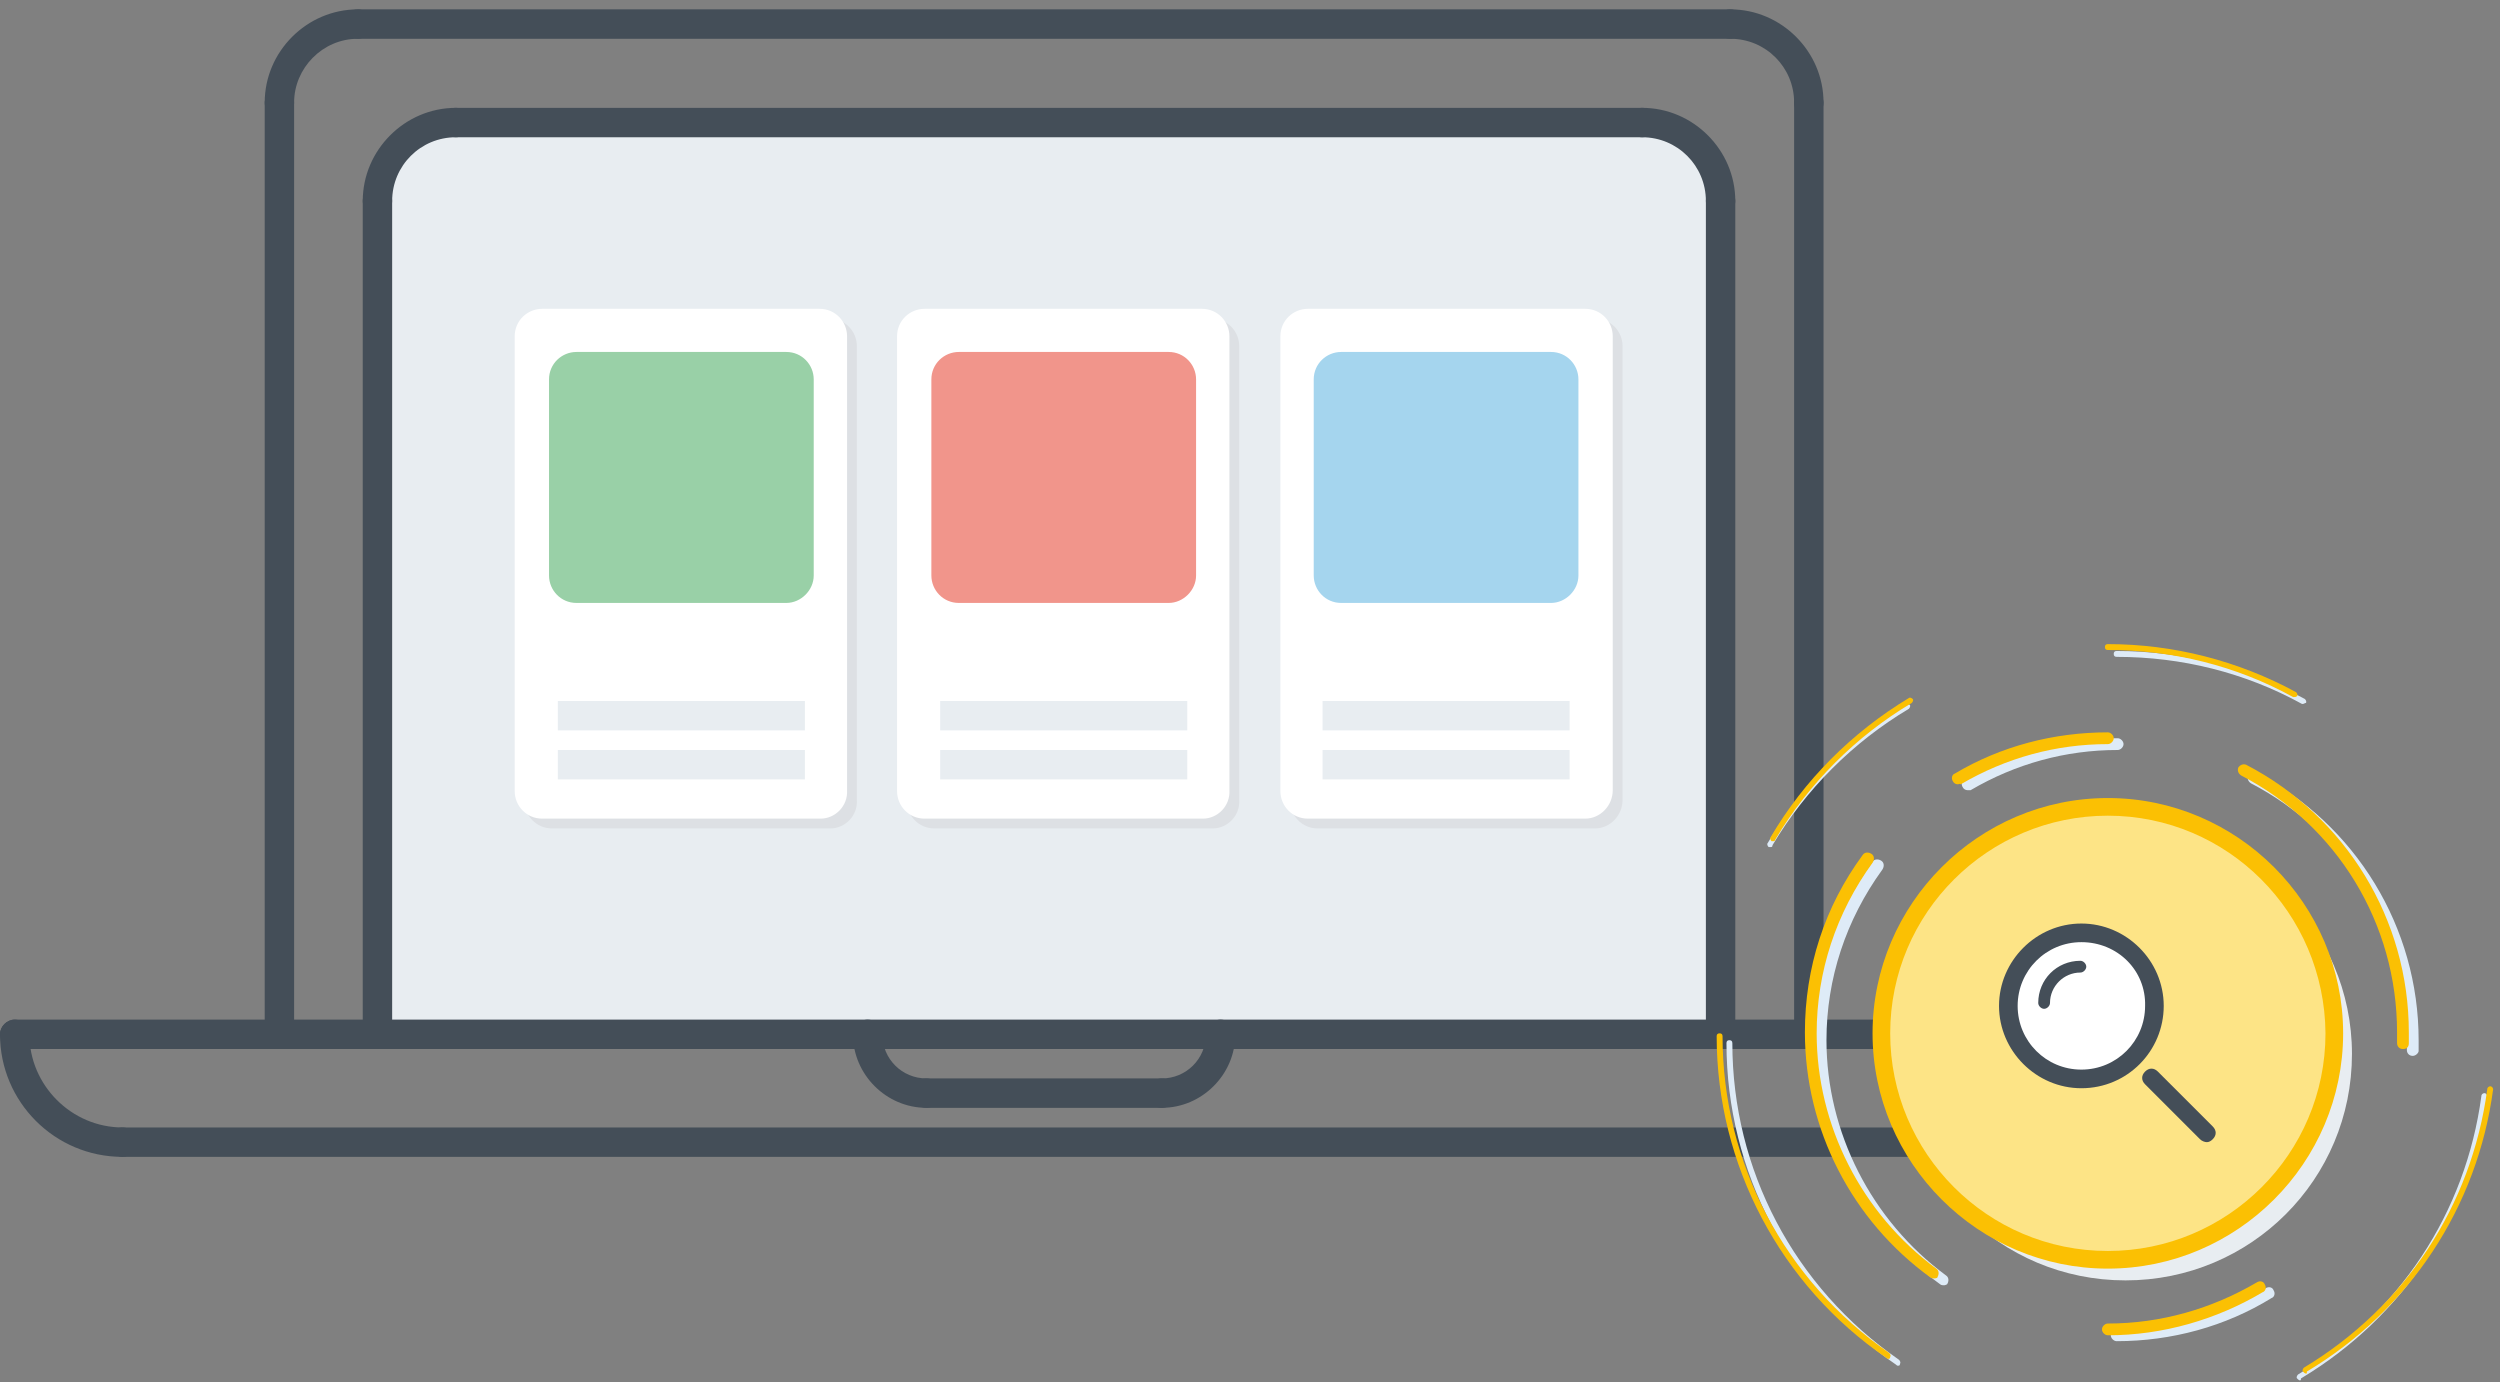 <?xml version="1.0" encoding="UTF-8"?>
<svg width="255px" height="141px" viewBox="0 0 255 141" version="1.1" xmlns="http://www.w3.org/2000/svg" xmlns:xlink="http://www.w3.org/1999/xlink">
    <rect x="0" y="0" width="255" height="141" fill="#808080" stroke="none"/>
    <!-- Generator: Sketch 40.3 (33839) - http://www.bohemiancoding.com/sketch -->
    <title>Illustration_1</title>
    <desc>Created with Sketch.</desc>
    <defs></defs>
    <g id="Page-1" stroke="none" stroke-width="1" fill="none" fill-rule="evenodd">
        <g id="Illustration_1">
            <path d="M175.5,20.5 L175.5,105.5 L38.5,105.5 L38.5,20.5 C38.5,16.1 42.1,12.5 46.5,12.5 L167.5,12.5 C171.9,12.5 175.5,16.1 175.5,20.5 L175.5,20.5 L175.5,20.5 L175.5,20.5 Z" id="Fill-1" fill="#E8EDF1"></path>
            <path d="M216.5,107 L1.5,107 C0.7,107 0,106.3 0,105.5 C0,104.7 0.7,104 1.5,104 L216.5,104 C217.3,104 218,104.7 218,105.5 C218,106.3 217.3,107 216.5,107" id="Fill-3" fill="#444E58"></path>
            <g id="Group-7" transform="translate(35, 0.755)" fill="#444E58">
                <g id="Fill-5-Clipped">
                    <path d="M141.5,3.2 L1.5,3.2 C0.7,3.2 0,2.6 0,1.7 C0,0.8 0.7,0.2 1.5,0.2 L141.5,0.2 C142.3,0.2 143,0.9 143,1.7 C143,2.5 142.3,3.2 141.5,3.2" id="Fill-5"></path>
                </g>
            </g>
            <path d="M205.5,118 L12.5,118 C11.7,118 11,117.3 11,116.5 C11,115.7 11.7,115 12.5,115 L205.5,115 C206.3,115 207,115.7 207,116.5 C207,117.3 206.3,118 205.5,118" id="Fill-8" fill="#444E58"></path>
            <path d="M205.5,118 C204.7,118 204,117.3 204,116.5 C204,115.7 204.7,115 205.5,115 C210.7,115 215,110.7 215,105.5 C215,104.7 215.7,104 216.5,104 C217.3,104 218,104.7 218,105.5 C218,112.4 212.4,118 205.5,118" id="Fill-10" fill="#444E58"></path>
            <path d="M12.5,118 C5.6,118 0,112.4 0,105.5 C0,104.7 0.7,104 1.5,104 C2.3,104 3,104.7 3,105.5 C3,110.7 7.3,115 12.5,115 C13.3,115 14,115.7 14,116.5 C14,117.3 13.3,118 12.5,118" id="Fill-12" fill="#444E58"></path>
            <path d="M94.5,113 C90.4,113 87,109.6 87,105.5 C87,104.7 87.7,104 88.5,104 C89.3,104 90,104.7 90,105.5 C90,108 92,110 94.5,110 C95.3,110 96,110.7 96,111.5 C96,112.3 95.3,113 94.5,113" id="Fill-14" fill="#444E58"></path>
            <path d="M118.5,113 C117.7,113 117,112.3 117,111.5 C117,110.7 117.7,110 118.5,110 C121,110 123,108 123,105.5 C123,104.7 123.7,104 124.5,104 C125.3,104 126,104.7 126,105.5 C126,109.6 122.6,113 118.5,113" id="Fill-16" fill="#444E58"></path>
            <path d="M118.5,113 L94.5,113 C93.7,113 93,112.3 93,111.5 C93,110.7 93.7,110 94.5,110 L118.5,110 C119.3,110 120,110.7 120,111.5 C120,112.3 119.3,113 118.5,113" id="Fill-18" fill="#444E58"></path>
            <path d="M184.5,107 C183.7,107 183,106.3 183,105.5 L183,10.5 C183,9.7 183.7,9 184.5,9 C185.3,9 186,9.7 186,10.5 L186,105.5 C186,106.3 185.3,107 184.5,107" id="Fill-20" fill="#444E58"></path>
            <path d="M175.5,107 C174.7,107 174,106.3 174,105.5 L174,20.5 C174,19.7 174.7,19 175.5,19 C176.3,19 177,19.7 177,20.5 L177,105.5 C177,106.3 176.3,107 175.5,107" id="Fill-22" fill="#444E58"></path>
            <g id="Group-26" transform="translate(175, 0.755)" fill="#444E58">
                <g id="Fill-24-Clipped">
                    <path d="M9.5,11.2 C8.7,11.2 8,10.6 8,9.7 C8,6.1 5.1,3.2 1.5,3.2 C0.7,3.2 0,2.6 0,1.7 C0,0.8 0.7,0.2 1.5,0.2 C6.7,0.2 11,4.5 11,9.7 C11,10.6 10.3,11.2 9.5,11.2" id="Fill-24"></path>
                </g>
            </g>
            <path d="M175.5,22 C174.7,22 174,21.3 174,20.5 C174,16.9 171.1,14 167.5,14 C166.7,14 166,13.3 166,12.5 C166,11.7 166.7,11 167.5,11 C172.7,11 177,15.3 177,20.5 C177,21.3 176.3,22 175.5,22" id="Fill-27" fill="#444E58"></path>
            <path d="M28.5,107 C27.7,107 27,106.3 27,105.5 L27,10.5 C27,9.7 27.7,9 28.5,9 C29.3,9 30,9.7 30,10.5 L30,105.5 C30,106.3 29.3,107 28.5,107" id="Fill-29" fill="#444E58"></path>
            <g id="Group-33" transform="translate(27, 0.755)" fill="#444E58">
                <g id="Fill-31-Clipped">
                    <path d="M1.5,11.2 C0.7,11.2 0,10.6 0,9.7 C0,4.5 4.3,0.2 9.5,0.2 C10.3,0.2 11,0.9 11,1.7 C11,2.5 10.3,3.2 9.5,3.2 C5.9,3.2 3,6.2 3,9.7 C3,10.6 2.3,11.2 1.5,11.2" id="Fill-31"></path>
                </g>
            </g>
            <path d="M167.5,14 L46.5,14 C45.7,14 45,13.3 45,12.5 C45,11.7 45.7,11 46.5,11 L167.5,11 C168.3,11 169,11.7 169,12.5 C169,13.3 168.3,14 167.5,14" id="Fill-34" fill="#444E58"></path>
            <path d="M38.5,107 C37.7,107 37,106.3 37,105.5 L37,20.5 C37,19.7 37.7,19 38.5,19 C39.3,19 40,19.7 40,20.5 L40,105.5 C40,106.3 39.3,107 38.5,107" id="Fill-36" fill="#444E58"></path>
            <path d="M38.5,22 C37.7,22 37,21.3 37,20.5 C37,15.3 41.3,11 46.5,11 C47.3,11 48,11.7 48,12.5 C48,13.3 47.3,14 46.5,14 C42.9,14 40,16.9 40,20.5 C40,21.3 39.3,22 38.5,22" id="Fill-38" fill="#444E58"></path>
            <path d="M84.7,84.5 L56.3,84.5 C54.7,84.5 53.5,83.2 53.5,81.7 L53.5,35.3 C53.5,33.7 54.8,32.5 56.3,32.5 L84.6,32.5 C86.2,32.5 87.4,33.8 87.4,35.3 L87.4,81.6 C87.5,83.2 86.2,84.5 84.7,84.5" id="Fill-40" fill="#DDE0E4"></path>
            <path d="M123.7,84.5 L95.3,84.5 C93.7,84.5 92.5,83.2 92.5,81.7 L92.5,35.3 C92.5,33.7 93.8,32.5 95.3,32.5 L123.6,32.5 C125.2,32.5 126.4,33.8 126.4,35.3 L126.4,81.6 C126.5,83.2 125.2,84.5 123.7,84.5" id="Fill-42" fill="#DDE0E4"></path>
            <path d="M162.7,84.5 L134.4,84.5 C132.8,84.5 131.6,83.2 131.6,81.7 L131.6,35.3 C131.6,33.7 132.9,32.5 134.4,32.5 L162.7,32.5 C164.3,32.5 165.5,33.8 165.5,35.3 L165.5,81.6 C165.5,83.2 164.2,84.5 162.7,84.5" id="Fill-44" fill="#DDE0E4"></path>
            <path d="M83.7,83.5 L55.3,83.5 C53.7,83.5 52.5,82.2 52.5,80.7 L52.5,34.3 C52.5,32.7 53.8,31.5 55.3,31.5 L83.6,31.5 C85.2,31.5 86.4,32.8 86.4,34.3 L86.4,80.6 C86.5,82.2 85.2,83.5 83.7,83.5" id="Fill-46" fill="#FFFFFF"></path>
            <path d="M80.2,61.5 L58.8,61.5 C57.2,61.5 56,60.2 56,58.7 L56,38.7 C56,37.1 57.3,35.9 58.8,35.9 L80.2,35.9 C81.8,35.9 83,37.2 83,38.7 L83,58.7 C83,60.2 81.7,61.5 80.2,61.5" id="Fill-48" fill="#99D0A7"></path>
            <g id="Fill-50-Clipped" transform="translate(56, 71)" fill="#E8EDF1">
                <polygon id="Fill-50" points="0.9 3.5 26.1 3.5 26.1 0.5 0.9 0.5"></polygon>
            </g>
            <g id="Fill-52-Clipped" transform="translate(56, 76)" fill="#E8EDF1">
                <polygon id="Fill-52" points="0.9 3.5 26.1 3.5 26.1 0.5 0.9 0.5"></polygon>
            </g>
            <g id="Fill-53-Clipped" transform="translate(91, 31)" fill="#FFFFFF">
                <path d="M31.7,52.5 L3.3,52.5 C1.7,52.5 0.5,51.2 0.5,49.7 L0.5,3.3 C0.5,1.7 1.8,0.5 3.3,0.5 L31.6,0.5 C33.2,0.5 34.4,1.8 34.4,3.3 L34.4,49.6 C34.5,51.2 33.2,52.5 31.7,52.5" id="Fill-53"></path>
            </g>
            <g id="Fill-54-Clipped" transform="translate(95, 35)" fill="#F1958B">
                <path d="M24.2,26.5 L2.8,26.5 C1.2,26.5 0,25.2 0,23.7 L0,3.7 C0,2.1 1.3,0.9 2.8,0.9 L24.2,0.9 C25.8,0.9 27,2.2 27,3.7 L27,23.7 C27,25.2 25.7,26.5 24.2,26.5" id="Fill-54"></path>
            </g>
            <g id="Fill-55-Clipped" transform="translate(95, 71)" fill="#E8EDF1">
                <polygon id="Fill-55" points="0.9 3.5 26.1 3.5 26.1 0.5 0.9 0.5"></polygon>
            </g>
            <g id="Fill-56-Clipped" transform="translate(95, 76)" fill="#E8EDF1">
                <polygon id="Fill-56" points="0.9 3.5 26.1 3.5 26.1 0.5 0.9 0.5"></polygon>
            </g>
            <g id="Fill-57-Clipped" transform="translate(130, 31)" fill="#FFFFFF">
                <path d="M31.7,52.5 L3.4,52.5 C1.8,52.5 0.6,51.2 0.6,49.7 L0.6,3.3 C0.6,1.7 1.9,0.5 3.4,0.5 L31.7,0.5 C33.3,0.5 34.5,1.8 34.5,3.3 L34.5,49.6 C34.5,51.2 33.2,52.5 31.7,52.5" id="Fill-57"></path>
            </g>
            <g id="Fill-58-Clipped" transform="translate(134, 35)" fill="#A5D5EE">
                <path d="M24.2,26.5 L2.8,26.5 C1.2,26.5 -2.84217094e-14,25.2 -2.84217094e-14,23.7 L-2.84217094e-14,3.7 C-2.84217094e-14,2.1 1.3,0.9 2.8,0.9 L24.2,0.9 C25.8,0.9 27,2.2 27,3.7 L27,23.7 C27,25.2 25.7,26.5 24.2,26.5" id="Fill-58"></path>
            </g>
            <g id="Fill-59-Clipped" transform="translate(134, 71)" fill="#E8EDF1">
                <polygon id="Fill-59" points="0.9 3.5 26.1 3.5 26.1 0.5 0.9 0.5"></polygon>
            </g>
            <g id="Fill-60-Clipped" transform="translate(134, 76)" fill="#E8EDF1">
                <polygon id="Fill-60" points="0.9 3.5 26.1 3.5 26.1 0.5 0.9 0.5"></polygon>
            </g>
            <g id="Fill-61-Clipped" transform="translate(200, 75)" fill="#DEEBF7">
                <path d="M0.7,5.6 C0.5,5.6 0.3,5.5 0.2,5.3 C2.5701663e-14,5 0.1,4.6 0.4,4.5 C5.1,1.7 10.5,0.3 16,0.3 C16.3,0.3 16.6,0.6 16.6,0.9 C16.6,1.2 16.3,1.5 16,1.5 C10.7,1.5 5.6,2.9 1,5.6 C0.9,5.6 0.8,5.6 0.7,5.6" id="Fill-61"></path>
            </g>
            <g id="Fill-62-Clipped" transform="translate(229, 78)" fill="#DEEBF7">
                <path d="M17.1,29.7 L17.1,29.7 C16.7,29.7 16.5,29.4 16.5,29.1 L16.5,29 L16.5,28.1 C16.5,17 10.4,7 0.6,1.9 C0.3,1.7 0.2,1.4 0.3,1.1 C0.5,0.8 0.8,0.7 1.1,0.8 C11.3,6.1 17.7,16.6 17.7,28.1 L17.7,29.1 L17.7,29.2 C17.7,29.4 17.4,29.7 17.1,29.7" id="Fill-62"></path>
            </g>
            <g id="Fill-63-Clipped" transform="translate(185, 87)" fill="#DEEBF7">
                <path d="M13.3,44.1 C13.2,44.1 13,44.1 12.9,44 C4.9,38.2 0.1,28.9 0.1,19 C0.1,12.4 2.1,6.2 6,0.9 C6.2,0.6 6.6,0.6 6.9,0.8 C7.2,1 7.2,1.4 7,1.7 C3.3,6.8 1.3,12.8 1.3,19.1 C1.3,28.5 5.9,37.5 13.5,43.1 C13.8,43.3 13.8,43.7 13.6,44 C13.6,44 13.4,44.1 13.3,44.1" id="Fill-63"></path>
            </g>
            <g id="Fill-64-Clipped" transform="translate(215, 131)" fill="#DEEBF7">
                <path d="M0.9,5.8 C0.6,5.8 0.3,5.5 0.3,5.2 C0.3,4.9 0.6,4.6 0.9,4.6 C6.3,4.6 11.5,3.1 16.1,0.4 C16.4,0.2 16.8,0.3 16.9,0.6 C17.1,0.9 17,1.3 16.7,1.4 C12,4.3 6.5,5.8 0.9,5.8" id="Fill-64"></path>
            </g>
            <g id="Fill-65-Clipped" transform="translate(176, 106)" fill="#DEEBF7">
                <path d="M17.6,33.3 C17.5,33.3 17.5,33.3 17.4,33.2 C6.6,25.8 0.1,13.5 0.1,0.4 C0.1,0.2 0.2,0.1 0.4,0.1 C0.6,0.1 0.7,0.2 0.7,0.4 C0.7,13.3 7,25.3 17.7,32.7 C17.8,32.8 17.9,33 17.8,33.1 C17.8,33.3 17.7,33.3 17.6,33.3" id="Fill-65"></path>
            </g>
            <g id="Fill-66-Clipped" transform="translate(180, 71)" fill="#DEEBF7">
                <path d="M0.6,15.4 L0.4,15.4 C0.3,15.3 0.2,15.1 0.3,15 C3.7,9.2 8.6,4.3 14.4,0.8 C14.5,0.7 14.7,0.8 14.8,0.9 C14.9,1 14.8,1.2 14.7,1.3 C9,4.7 4.2,9.5 0.8,15.2 C0.8,15.4 0.7,15.4 0.6,15.4" id="Fill-66"></path>
            </g>
            <g id="Fill-67-Clipped" transform="translate(234, 111)" fill="#DEEBF7">
                <path d="M0.6,29.8 C0.5,29.8 0.4,29.7 0.3,29.6 C0.2,29.5 0.3,29.3 0.4,29.2 C10.7,23 17.5,12.7 19.1,0.8 C19.1,0.6 19.3,0.5 19.4,0.5 C19.6,0.5 19.7,0.7 19.7,0.8 C18.1,12.8 11.2,23.3 0.7,29.6 C0.7,29.7 0.7,29.8 0.6,29.8" id="Fill-67"></path>
            </g>
            <g id="Fill-68-Clipped" transform="translate(215, 66)" fill="#DEEBF7">
                <path d="M19.9,5.8 L19.8,5.8 C14,2.6 7.5,1 0.9,1 C0.7,1 0.6,0.9 0.6,0.7 C0.6,0.5 0.7,0.4 0.9,0.4 C7.6,0.4 14.2,2.1 20.1,5.3 C20.2,5.4 20.3,5.6 20.2,5.7 C20.1,5.7 20,5.8 19.9,5.8" id="Fill-68"></path>
            </g>
            <g id="Fill-69-Clipped" transform="translate(193, 84)" fill="#E8EDF1">
                <path d="M46.9,23.5 C46.9,36.3 36.6,46.6 23.8,46.6 C11,46.6 0.7,36.3 0.7,23.5 C0.7,10.7 11,0.4 23.8,0.4 C36.5,0.4 46.9,10.8 46.9,23.5" id="Fill-69"></path>
            </g>
            <g id="Fill-70-Clipped" transform="translate(191, 82)" fill="#FDE486">
                <path d="M47.1,23.4 C47.1,36.2 36.8,46.5 24,46.5 C11.2,46.5 0.9,36.2 0.9,23.4 C0.9,10.6 11.2,0.3 24,0.3 C36.7,0.3 47.1,10.6 47.1,23.4" id="Fill-70"></path>
            </g>
            <g id="Fill-71-Clipped" transform="translate(191, 81)" fill="#FBC003">
                <path d="M24,2.2 C11.8,2.2 1.8,12.1 1.8,24.4 C1.8,36.6 11.7,46.6 24,46.6 C36.2,46.6 46.2,36.7 46.2,24.4 C46.1,12.1 36.2,2.2 24,2.2 M24,48.4 C10.8,48.4 0,37.6 0,24.4 C0,11.2 10.8,0.4 24,0.4 C37.2,0.4 48,11.2 48,24.4 C48,37.6 37.2,48.4 24,48.4" id="Fill-71"></path>
            </g>
            <g id="Fill-72-Clipped" transform="translate(204, 95)" fill="#FFFFFF">
                <path d="M15.8,7.6 C15.8,11.7 12.5,15.1 8.3,15.1 C4.2,15.1 0.8,11.8 0.8,7.6 C0.8,3.5 4.1,0.1 8.3,0.1 C12.5,0.2 15.8,3.5 15.8,7.6" id="Fill-72"></path>
            </g>
            <g id="Fill-73-Clipped" transform="translate(203, 94)" fill="#444E58">
                <path d="M9.3,2.1 C5.7,2.1 2.8,5 2.8,8.6 C2.8,12.2 5.7,15.1 9.3,15.1 C12.9,15.1 15.8,12.2 15.8,8.6 C15.9,5 13,2.1 9.3,2.1 M9.3,17 C4.7,17 0.9,13.2 0.9,8.6 C0.9,4 4.7,0.2 9.3,0.2 C13.9,0.2 17.7,4 17.7,8.6 C17.7,13.2 14,17 9.3,17" id="Fill-73"></path>
            </g>
            <g id="Fill-74-Clipped" transform="translate(208, 98)" fill="#FFFFFF">
                <path d="M0.5,4.3 C0.5,2.3 2.2,0.6 4.2,0.6" id="Fill-74"></path>
            </g>
            <g id="Fill-75-Clipped" transform="translate(207, 98)" fill="#444E58">
                <path d="M1.5,4.9 C1.2,4.9 0.9,4.6 0.9,4.3 C0.9,1.9 2.8,1.42108547e-14 5.2,1.42108547e-14 C5.5,1.42108547e-14 5.8,0.3 5.8,0.6 C5.8,0.9 5.5,1.2 5.2,1.2 C3.5,1.2 2.1,2.6 2.1,4.3 C2.1,4.6 1.8,4.9 1.5,4.9" id="Fill-75"></path>
            </g>
            <g id="Fill-76-Clipped" transform="translate(218, 109)" fill="#444E58">
                <path d="M7.1,7.5 C6.9,7.5 6.6,7.4 6.4,7.2 L0.8,1.6 C0.4,1.2 0.4,0.7 0.8,0.3 C1.2,-0.1 1.7,-0.1 2.1,0.3 L7.7,5.9 C8.1,6.3 8.1,6.8 7.7,7.2 C7.5,7.4 7.3,7.5 7.1,7.5" id="Fill-76"></path>
            </g>
            <g id="Fill-77-Clipped" transform="translate(199, 74)" fill="#FBC003">
                <path d="M0.7,6 C0.5,6 0.3,5.9 0.2,5.7 C2.5701663e-14,5.4 0.1,5 0.4,4.9 C5.1,2.1 10.5,0.7 16,0.7 C16.3,0.7 16.6,1 16.6,1.3 C16.6,1.6 16.3,1.9 16,1.9 C10.7,1.9 5.6,3.3 1,6 C0.9,5.9 0.8,6 0.7,6" id="Fill-77"></path>
            </g>
            <g id="Fill-78-Clipped" transform="translate(228, 77)" fill="#FBC003">
                <path d="M17.1,30 L17.1,30 C16.7,30 16.5,29.7 16.5,29.4 L16.5,29.2 L16.5,28.3 C16.5,17.2 10.4,7.2 0.6,2.1 C0.3,1.9 0.2,1.6 0.3,1.3 C0.5,1 0.8,0.9 1.1,1 C11.3,6.3 17.7,16.8 17.7,28.3 L17.7,29.2 L17.7,29.4 C17.7,29.8 17.5,30 17.1,30" id="Fill-78"></path>
            </g>
            <g id="Fill-79-Clipped" transform="translate(184, 86)" fill="#FBC003">
                <path d="M13.3,44.4 C13.2,44.4 13,44.4 12.9,44.3 C4.9,38.5 0.1,29.2 0.1,19.3 C0.1,12.7 2.1,6.5 6,1.2 C6.2,0.9 6.6,0.9 6.9,1.1 C7.2,1.3 7.2,1.7 7,2 C3.3,7.1 1.3,13.1 1.3,19.4 C1.3,28.8 5.9,37.8 13.5,43.4 C13.8,43.6 13.8,44 13.6,44.3 C13.7,44.3 13.5,44.4 13.3,44.4" id="Fill-79"></path>
            </g>
            <g id="Fill-80-Clipped" transform="translate(214, 130)" fill="#FBC003">
                <path d="M1,6.2 C0.7,6.2 0.4,5.9 0.4,5.6 C0.4,5.3 0.7,5 1,5 C6.4,5 11.6,3.5 16.2,0.8 C16.5,0.6 16.9,0.7 17,1 C17.2,1.3 17.1,1.7 16.8,1.8 C12.1,4.6 6.6,6.2 1,6.2" id="Fill-80"></path>
            </g>
            <g id="Fill-81-Clipped" transform="translate(175, 105)" fill="#FBC003">
                <path d="M17.6,33.6 C17.5,33.6 17.5,33.6 17.4,33.5 C6.6,26.1 0.1,13.8 0.1,0.7 C0.1,0.5 0.2,0.4 0.4,0.4 C0.6,0.4 0.7,0.5 0.7,0.7 C0.7,13.6 7,25.6 17.7,33 C17.8,33.1 17.9,33.3 17.8,33.4 C17.8,33.6 17.7,33.6 17.6,33.6" id="Fill-81"></path>
            </g>
            <g id="Fill-82-Clipped" transform="translate(180, 71)" fill="#FBC003">
                <path d="M0.9,14.8 L0.7,14.8 C0.6,14.7 0.5,14.5 0.6,14.4 C4,8.6 8.9,3.7 14.7,0.2 C14.8,0.1 15,0.2 15.1,0.3 C15.2,0.4 15.1,0.6 15,0.7 C9.3,4.1 4.5,8.9 1.1,14.6 C1.1,14.7 1,14.8 0.9,14.8" id="Fill-82"></path>
            </g>
            <g id="Fill-83-Clipped" transform="translate(234, 110)" fill="#FBC003">
                <path d="M1.2,30.1 C1.1,30.1 1,30 0.9,29.9 C0.8,29.8 0.9,29.6 1,29.5 C11.3,23.3 18.1,13 19.7,1.1 C19.7,0.9 19.9,0.8 20,0.8 C20.2,0.8 20.3,1 20.3,1.1 C18.7,13.1 11.8,23.6 1.3,29.9 C1.3,30.1 1.3,30.1 1.2,30.1" id="Fill-83"></path>
            </g>
            <g id="Fill-84-Clipped" transform="translate(214, 65)" fill="#FBC003">
                <path d="M20,6.1 L19.9,6.1 C14.1,2.9 7.6,1.3 1,1.3 C0.8,1.3 0.7,1.2 0.7,1 C0.7,0.8 0.8,0.7 1,0.7 C7.7,0.7 14.3,2.4 20.2,5.6 C20.3,5.7 20.4,5.9 20.3,6 C20.2,6.1 20.1,6.1 20,6.1" id="Fill-84"></path>
            </g>
        </g>
    </g>
</svg>